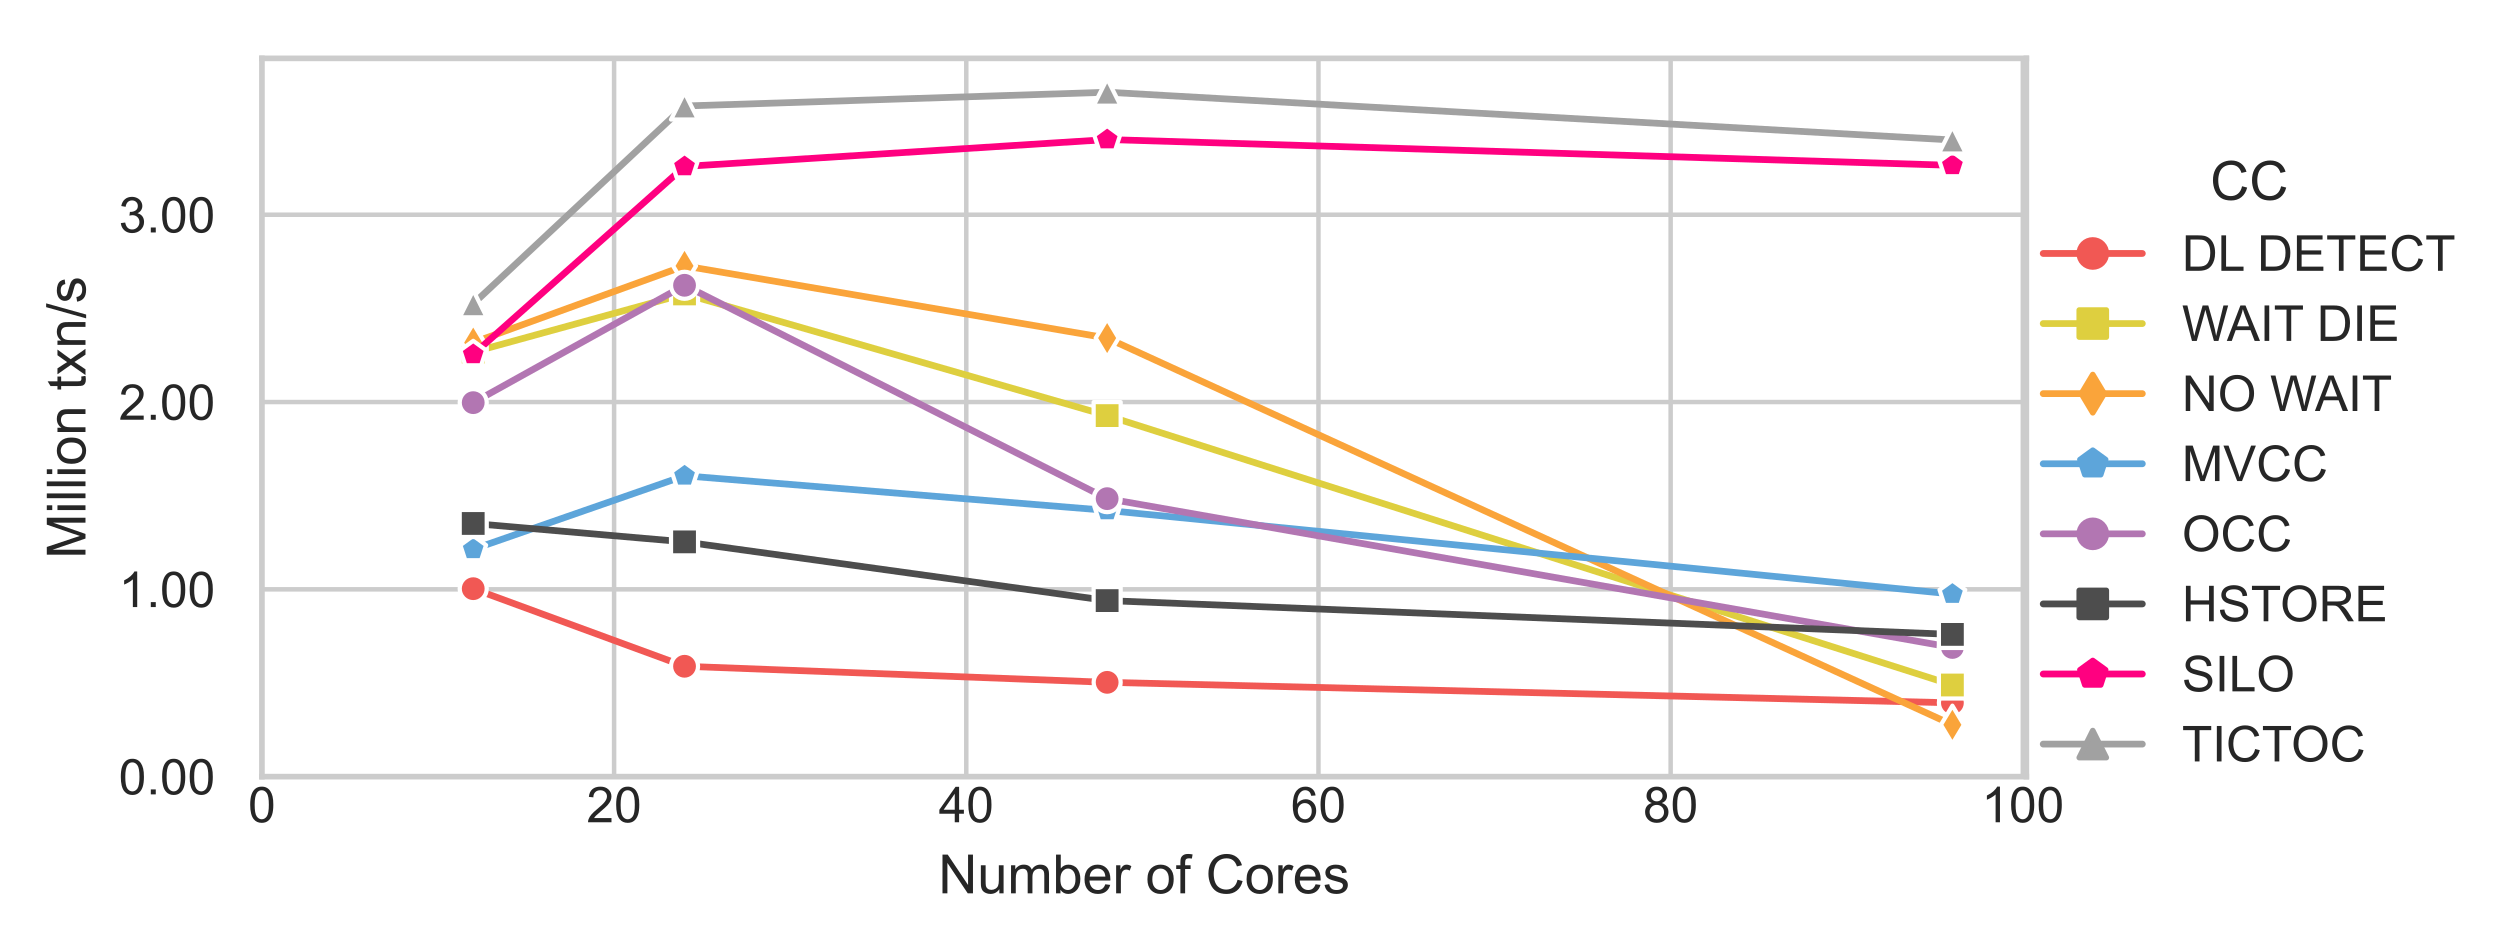 <?xml version="1.0" encoding="utf-8" standalone="no"?>
<!DOCTYPE svg PUBLIC "-//W3C//DTD SVG 1.1//EN"
  "http://www.w3.org/Graphics/SVG/1.1/DTD/svg11.dtd">
<!-- Created with matplotlib (https://matplotlib.org/) -->
<svg height="165.6pt" version="1.1" viewBox="0 0 444 165.6" width="444pt" xmlns="http://www.w3.org/2000/svg" xmlns:xlink="http://www.w3.org/1999/xlink">
 <defs>
  <style type="text/css">*{stroke-linecap:butt;stroke-linejoin:round;}</style>
 </defs>
 <g id="figure_1">
  <g id="patch_1">
   <path d="M 0 165.6 
L 444 165.6 
L 444 0 
L 0 0 
z
" style="fill:#ffffff;"/>
  </g>
  <g id="axes_1">
   <g id="patch_2">
    <path d="M 46.516 137.932 
L 359.88 137.932 
L 359.88 10.368 
L 46.516 10.368 
z
" style="fill:#ffffff;"/>
   </g>
   <g id="matplotlib.axis_1">
    <g id="xtick_1">
     <g id="line2d_1">
      <path clip-path="url(#pc8917bf211)" d="M 46.516 137.932 
L 46.516 10.368 
" style="fill:none;stroke:#cccccc;stroke-linecap:round;stroke-width:0.8;"/>
     </g>
     <g id="text_1">
      <!-- 0 -->
      <g style="fill:#262626;" transform="translate(44.069 146.031)scale(0.088 -0.088)">
       <defs>
        <path d="M 4.156 35.297 
Q 4.156 48 6.766 55.734 
Q 9.375 63.484 14.516 67.672 
Q 19.672 71.875 27.484 71.875 
Q 33.25 71.875 37.594 69.547 
Q 41.938 67.234 44.766 62.859 
Q 47.609 58.5 49.219 52.219 
Q 50.828 45.953 50.828 35.297 
Q 50.828 22.703 48.234 14.969 
Q 45.656 7.234 40.5 3 
Q 35.359 -1.219 27.484 -1.219 
Q 17.141 -1.219 11.234 6.203 
Q 4.156 15.141 4.156 35.297 
z
M 13.188 35.297 
Q 13.188 17.672 17.312 11.828 
Q 21.438 6 27.484 6 
Q 33.547 6 37.672 11.859 
Q 41.797 17.719 41.797 35.297 
Q 41.797 52.984 37.672 58.781 
Q 33.547 64.594 27.391 64.594 
Q 21.344 64.594 17.719 59.469 
Q 13.188 52.938 13.188 35.297 
z
" id="ArialMT-48"/>
       </defs>
       <use xlink:href="#ArialMT-48"/>
      </g>
     </g>
    </g>
    <g id="xtick_2">
     <g id="line2d_2">
      <path clip-path="url(#pc8917bf211)" d="M 109.063 137.932 
L 109.063 10.368 
" style="fill:none;stroke:#cccccc;stroke-linecap:round;stroke-width:0.8;"/>
     </g>
     <g id="text_2">
      <!-- 20 -->
      <g style="fill:#262626;" transform="translate(104.17 146.031)scale(0.088 -0.088)">
       <defs>
        <path d="M 50.344 8.453 
L 50.344 0 
L 3.031 0 
Q 2.938 3.172 4.047 6.109 
Q 5.859 10.938 9.828 15.625 
Q 13.812 20.312 21.344 26.469 
Q 33.016 36.031 37.109 41.625 
Q 41.219 47.219 41.219 52.203 
Q 41.219 57.422 37.469 61 
Q 33.734 64.594 27.734 64.594 
Q 21.391 64.594 17.578 60.781 
Q 13.766 56.984 13.719 50.25 
L 4.688 51.172 
Q 5.609 61.281 11.656 66.578 
Q 17.719 71.875 27.938 71.875 
Q 38.234 71.875 44.234 66.156 
Q 50.25 60.453 50.25 52 
Q 50.25 47.703 48.484 43.547 
Q 46.734 39.406 42.656 34.812 
Q 38.578 30.219 29.109 22.219 
Q 21.188 15.578 18.938 13.203 
Q 16.703 10.844 15.234 8.453 
z
" id="ArialMT-50"/>
       </defs>
       <use xlink:href="#ArialMT-50"/>
       <use x="55.615" xlink:href="#ArialMT-48"/>
      </g>
     </g>
    </g>
    <g id="xtick_3">
     <g id="line2d_3">
      <path clip-path="url(#pc8917bf211)" d="M 171.611 137.932 
L 171.611 10.368 
" style="fill:none;stroke:#cccccc;stroke-linecap:round;stroke-width:0.8;"/>
     </g>
     <g id="text_3">
      <!-- 40 -->
      <g style="fill:#262626;" transform="translate(166.718 146.031)scale(0.088 -0.088)">
       <defs>
        <path d="M 32.328 0 
L 32.328 17.141 
L 1.266 17.141 
L 1.266 25.203 
L 33.938 71.578 
L 41.109 71.578 
L 41.109 25.203 
L 50.781 25.203 
L 50.781 17.141 
L 41.109 17.141 
L 41.109 0 
z
M 32.328 25.203 
L 32.328 57.469 
L 9.906 25.203 
z
" id="ArialMT-52"/>
       </defs>
       <use xlink:href="#ArialMT-52"/>
       <use x="55.615" xlink:href="#ArialMT-48"/>
      </g>
     </g>
    </g>
    <g id="xtick_4">
     <g id="line2d_4">
      <path clip-path="url(#pc8917bf211)" d="M 234.159 137.932 
L 234.159 10.368 
" style="fill:none;stroke:#cccccc;stroke-linecap:round;stroke-width:0.8;"/>
     </g>
     <g id="text_4">
      <!-- 60 -->
      <g style="fill:#262626;" transform="translate(229.265 146.031)scale(0.088 -0.088)">
       <defs>
        <path d="M 49.75 54.047 
L 41.016 53.375 
Q 39.844 58.547 37.703 60.891 
Q 34.125 64.656 28.906 64.656 
Q 24.703 64.656 21.531 62.312 
Q 17.391 59.281 14.984 53.469 
Q 12.594 47.656 12.5 36.922 
Q 15.672 41.75 20.266 44.094 
Q 24.859 46.438 29.891 46.438 
Q 38.672 46.438 44.844 39.969 
Q 51.031 33.5 51.031 23.25 
Q 51.031 16.5 48.125 10.719 
Q 45.219 4.938 40.141 1.859 
Q 35.062 -1.219 28.609 -1.219 
Q 17.625 -1.219 10.688 6.859 
Q 3.766 14.938 3.766 33.5 
Q 3.766 54.25 11.422 63.672 
Q 18.109 71.875 29.438 71.875 
Q 37.891 71.875 43.281 67.141 
Q 48.688 62.406 49.75 54.047 
z
M 13.875 23.188 
Q 13.875 18.656 15.797 14.5 
Q 17.719 10.359 21.188 8.172 
Q 24.656 6 28.469 6 
Q 34.031 6 38.031 10.484 
Q 42.047 14.984 42.047 22.703 
Q 42.047 30.125 38.078 34.391 
Q 34.125 38.672 28.125 38.672 
Q 22.172 38.672 18.016 34.391 
Q 13.875 30.125 13.875 23.188 
z
" id="ArialMT-54"/>
       </defs>
       <use xlink:href="#ArialMT-54"/>
       <use x="55.615" xlink:href="#ArialMT-48"/>
      </g>
     </g>
    </g>
    <g id="xtick_5">
     <g id="line2d_5">
      <path clip-path="url(#pc8917bf211)" d="M 296.707 137.932 
L 296.707 10.368 
" style="fill:none;stroke:#cccccc;stroke-linecap:round;stroke-width:0.8;"/>
     </g>
     <g id="text_5">
      <!-- 80 -->
      <g style="fill:#262626;" transform="translate(291.813 146.031)scale(0.088 -0.088)">
       <defs>
        <path d="M 17.672 38.812 
Q 12.203 40.828 9.562 44.531 
Q 6.938 48.25 6.938 53.422 
Q 6.938 61.234 12.547 66.547 
Q 18.172 71.875 27.484 71.875 
Q 36.859 71.875 42.578 66.422 
Q 48.297 60.984 48.297 53.172 
Q 48.297 48.188 45.672 44.5 
Q 43.062 40.828 37.75 38.812 
Q 44.344 36.672 47.781 31.875 
Q 51.219 27.094 51.219 20.453 
Q 51.219 11.281 44.719 5.031 
Q 38.234 -1.219 27.641 -1.219 
Q 17.047 -1.219 10.547 5.047 
Q 4.047 11.328 4.047 20.703 
Q 4.047 27.688 7.594 32.391 
Q 11.141 37.109 17.672 38.812 
z
M 15.922 53.719 
Q 15.922 48.641 19.188 45.406 
Q 22.469 42.188 27.688 42.188 
Q 32.766 42.188 36.016 45.375 
Q 39.266 48.578 39.266 53.219 
Q 39.266 58.062 35.906 61.359 
Q 32.562 64.656 27.594 64.656 
Q 22.562 64.656 19.234 61.422 
Q 15.922 58.203 15.922 53.719 
z
M 13.094 20.656 
Q 13.094 16.891 14.875 13.375 
Q 16.656 9.859 20.172 7.922 
Q 23.688 6 27.734 6 
Q 34.031 6 38.125 10.047 
Q 42.234 14.109 42.234 20.359 
Q 42.234 26.703 38.016 30.859 
Q 33.797 35.016 27.438 35.016 
Q 21.234 35.016 17.156 30.906 
Q 13.094 26.812 13.094 20.656 
z
" id="ArialMT-56"/>
       </defs>
       <use xlink:href="#ArialMT-56"/>
       <use x="55.615" xlink:href="#ArialMT-48"/>
      </g>
     </g>
    </g>
    <g id="xtick_6">
     <g id="line2d_6">
      <path clip-path="url(#pc8917bf211)" d="M 359.255 137.932 
L 359.255 10.368 
" style="fill:none;stroke:#cccccc;stroke-linecap:round;stroke-width:0.8;"/>
     </g>
     <g id="text_6">
      <!-- 100 -->
      <g style="fill:#262626;" transform="translate(351.914 146.031)scale(0.088 -0.088)">
       <defs>
        <path d="M 37.25 0 
L 28.469 0 
L 28.469 56 
Q 25.297 52.984 20.141 49.953 
Q 14.984 46.922 10.891 45.406 
L 10.891 53.906 
Q 18.266 57.375 23.781 62.297 
Q 29.297 67.234 31.594 71.875 
L 37.25 71.875 
z
" id="ArialMT-49"/>
       </defs>
       <use xlink:href="#ArialMT-49"/>
       <use x="55.615" xlink:href="#ArialMT-48"/>
       <use x="111.23" xlink:href="#ArialMT-48"/>
      </g>
     </g>
    </g>
    <g id="text_7">
     <!-- Number of Cores -->
     <g style="fill:#262626;" transform="translate(166.654 158.651)scale(0.096 -0.096)">
      <defs>
       <path d="M 7.625 0 
L 7.625 71.578 
L 17.328 71.578 
L 54.938 15.375 
L 54.938 71.578 
L 64.016 71.578 
L 64.016 0 
L 54.297 0 
L 16.703 56.25 
L 16.703 0 
z
" id="ArialMT-78"/>
       <path d="M 40.578 0 
L 40.578 7.625 
Q 34.516 -1.172 24.125 -1.172 
Q 19.531 -1.172 15.547 0.578 
Q 11.578 2.344 9.641 5 
Q 7.719 7.672 6.938 11.531 
Q 6.391 14.109 6.391 19.734 
L 6.391 51.859 
L 15.188 51.859 
L 15.188 23.094 
Q 15.188 16.219 15.719 13.812 
Q 16.547 10.359 19.234 8.375 
Q 21.922 6.391 25.875 6.391 
Q 29.828 6.391 33.297 8.422 
Q 36.766 10.453 38.203 13.938 
Q 39.656 17.438 39.656 24.078 
L 39.656 51.859 
L 48.438 51.859 
L 48.438 0 
z
" id="ArialMT-117"/>
       <path d="M 6.594 0 
L 6.594 51.859 
L 14.453 51.859 
L 14.453 44.578 
Q 16.891 48.391 20.938 50.703 
Q 25 53.031 30.172 53.031 
Q 35.938 53.031 39.625 50.641 
Q 43.312 48.25 44.828 43.953 
Q 50.984 53.031 60.844 53.031 
Q 68.562 53.031 72.703 48.75 
Q 76.859 44.484 76.859 35.594 
L 76.859 0 
L 68.109 0 
L 68.109 32.672 
Q 68.109 37.938 67.25 40.25 
Q 66.406 42.578 64.156 43.984 
Q 61.922 45.406 58.891 45.406 
Q 53.422 45.406 49.797 41.766 
Q 46.188 38.141 46.188 30.125 
L 46.188 0 
L 37.406 0 
L 37.406 33.688 
Q 37.406 39.547 35.25 42.469 
Q 33.109 45.406 28.219 45.406 
Q 24.516 45.406 21.359 43.453 
Q 18.219 41.5 16.797 37.734 
Q 15.375 33.984 15.375 26.906 
L 15.375 0 
z
" id="ArialMT-109"/>
       <path d="M 14.703 0 
L 6.547 0 
L 6.547 71.578 
L 15.328 71.578 
L 15.328 46.047 
Q 20.906 53.031 29.547 53.031 
Q 34.328 53.031 38.594 51.094 
Q 42.875 49.172 45.625 45.672 
Q 48.391 42.188 49.953 37.25 
Q 51.516 32.328 51.516 26.703 
Q 51.516 13.375 44.922 6.094 
Q 38.328 -1.172 29.109 -1.172 
Q 19.922 -1.172 14.703 6.5 
z
M 14.594 26.312 
Q 14.594 17 17.141 12.844 
Q 21.297 6.062 28.375 6.062 
Q 34.125 6.062 38.328 11.062 
Q 42.531 16.062 42.531 25.984 
Q 42.531 36.141 38.5 40.969 
Q 34.469 45.797 28.766 45.797 
Q 23 45.797 18.797 40.797 
Q 14.594 35.797 14.594 26.312 
z
" id="ArialMT-98"/>
       <path d="M 42.094 16.703 
L 51.172 15.578 
Q 49.031 7.625 43.219 3.219 
Q 37.406 -1.172 28.375 -1.172 
Q 17 -1.172 10.328 5.828 
Q 3.656 12.844 3.656 25.484 
Q 3.656 38.578 10.391 45.797 
Q 17.141 53.031 27.875 53.031 
Q 38.281 53.031 44.875 45.953 
Q 51.469 38.875 51.469 26.031 
Q 51.469 25.25 51.422 23.688 
L 12.75 23.688 
Q 13.234 15.141 17.578 10.594 
Q 21.922 6.062 28.422 6.062 
Q 33.25 6.062 36.672 8.594 
Q 40.094 11.141 42.094 16.703 
z
M 13.234 30.906 
L 42.188 30.906 
Q 41.609 37.453 38.875 40.719 
Q 34.672 45.797 27.984 45.797 
Q 21.922 45.797 17.797 41.75 
Q 13.672 37.703 13.234 30.906 
z
" id="ArialMT-101"/>
       <path d="M 6.5 0 
L 6.5 51.859 
L 14.406 51.859 
L 14.406 44 
Q 17.438 49.516 20 51.266 
Q 22.562 53.031 25.641 53.031 
Q 30.078 53.031 34.672 50.203 
L 31.641 42.047 
Q 28.422 43.953 25.203 43.953 
Q 22.312 43.953 20.016 42.219 
Q 17.719 40.484 16.75 37.406 
Q 15.281 32.719 15.281 27.156 
L 15.281 0 
z
" id="ArialMT-114"/>
       <path id="ArialMT-32"/>
       <path d="M 3.328 25.922 
Q 3.328 40.328 11.328 47.266 
Q 18.016 53.031 27.641 53.031 
Q 38.328 53.031 45.109 46.016 
Q 51.906 39.016 51.906 26.656 
Q 51.906 16.656 48.906 10.906 
Q 45.906 5.172 40.156 2 
Q 34.422 -1.172 27.641 -1.172 
Q 16.75 -1.172 10.031 5.812 
Q 3.328 12.797 3.328 25.922 
z
M 12.359 25.922 
Q 12.359 15.969 16.703 11.016 
Q 21.047 6.062 27.641 6.062 
Q 34.188 6.062 38.531 11.031 
Q 42.875 16.016 42.875 26.219 
Q 42.875 35.844 38.5 40.797 
Q 34.125 45.75 27.641 45.75 
Q 21.047 45.75 16.703 40.812 
Q 12.359 35.891 12.359 25.922 
z
" id="ArialMT-111"/>
       <path d="M 8.688 0 
L 8.688 45.016 
L 0.922 45.016 
L 0.922 51.859 
L 8.688 51.859 
L 8.688 57.375 
Q 8.688 62.594 9.625 65.141 
Q 10.891 68.562 14.078 70.672 
Q 17.281 72.797 23.047 72.797 
Q 26.766 72.797 31.25 71.922 
L 29.938 64.266 
Q 27.203 64.75 24.75 64.75 
Q 20.75 64.75 19.094 63.031 
Q 17.438 61.328 17.438 56.641 
L 17.438 51.859 
L 27.547 51.859 
L 27.547 45.016 
L 17.438 45.016 
L 17.438 0 
z
" id="ArialMT-102"/>
       <path d="M 58.797 25.094 
L 68.266 22.703 
Q 65.281 11.031 57.547 4.906 
Q 49.812 -1.219 38.625 -1.219 
Q 27.047 -1.219 19.797 3.484 
Q 12.547 8.203 8.766 17.141 
Q 4.984 26.078 4.984 36.328 
Q 4.984 47.516 9.25 55.828 
Q 13.531 64.156 21.406 68.469 
Q 29.297 72.797 38.766 72.797 
Q 49.516 72.797 56.828 67.328 
Q 64.156 61.859 67.047 51.953 
L 57.719 49.75 
Q 55.219 57.562 50.484 61.125 
Q 45.75 64.703 38.578 64.703 
Q 30.328 64.703 24.781 60.734 
Q 19.234 56.781 16.984 50.109 
Q 14.75 43.453 14.75 36.375 
Q 14.75 27.25 17.406 20.438 
Q 20.062 13.625 25.672 10.25 
Q 31.297 6.891 37.844 6.891 
Q 45.797 6.891 51.312 11.469 
Q 56.844 16.062 58.797 25.094 
z
" id="ArialMT-67"/>
       <path d="M 3.078 15.484 
L 11.766 16.844 
Q 12.5 11.625 15.844 8.844 
Q 19.188 6.062 25.203 6.062 
Q 31.25 6.062 34.172 8.516 
Q 37.109 10.984 37.109 14.312 
Q 37.109 17.281 34.516 19 
Q 32.719 20.172 25.531 21.969 
Q 15.875 24.422 12.141 26.203 
Q 8.406 27.984 6.469 31.125 
Q 4.547 34.281 4.547 38.094 
Q 4.547 41.547 6.125 44.5 
Q 7.719 47.469 10.453 49.422 
Q 12.5 50.922 16.031 51.969 
Q 19.578 53.031 23.641 53.031 
Q 29.734 53.031 34.344 51.266 
Q 38.969 49.516 41.156 46.5 
Q 43.359 43.5 44.188 38.484 
L 35.594 37.312 
Q 35.016 41.312 32.203 43.547 
Q 29.391 45.797 24.266 45.797 
Q 18.219 45.797 15.625 43.797 
Q 13.031 41.797 13.031 39.109 
Q 13.031 37.406 14.109 36.031 
Q 15.188 34.625 17.484 33.688 
Q 18.797 33.203 25.25 31.453 
Q 34.578 28.953 38.25 27.359 
Q 41.938 25.781 44.031 22.75 
Q 46.141 19.734 46.141 15.234 
Q 46.141 10.844 43.578 6.953 
Q 41.016 3.078 36.172 0.953 
Q 31.344 -1.172 25.25 -1.172 
Q 15.141 -1.172 9.844 3.031 
Q 4.547 7.234 3.078 15.484 
z
" id="ArialMT-115"/>
      </defs>
      <use xlink:href="#ArialMT-78"/>
      <use x="72.217" xlink:href="#ArialMT-117"/>
      <use x="127.832" xlink:href="#ArialMT-109"/>
      <use x="211.133" xlink:href="#ArialMT-98"/>
      <use x="266.748" xlink:href="#ArialMT-101"/>
      <use x="322.363" xlink:href="#ArialMT-114"/>
      <use x="355.664" xlink:href="#ArialMT-32"/>
      <use x="383.447" xlink:href="#ArialMT-111"/>
      <use x="439.062" xlink:href="#ArialMT-102"/>
      <use x="466.846" xlink:href="#ArialMT-32"/>
      <use x="494.629" xlink:href="#ArialMT-67"/>
      <use x="566.846" xlink:href="#ArialMT-111"/>
      <use x="622.461" xlink:href="#ArialMT-114"/>
      <use x="655.762" xlink:href="#ArialMT-101"/>
      <use x="711.377" xlink:href="#ArialMT-115"/>
     </g>
    </g>
   </g>
   <g id="matplotlib.axis_2">
    <g id="ytick_1">
     <g id="line2d_7">
      <path clip-path="url(#pc8917bf211)" d="M 46.516 137.932 
L 359.88 137.932 
" style="fill:none;stroke:#cccccc;stroke-linecap:round;stroke-width:0.8;"/>
     </g>
     <g id="text_8">
      <!-- 0.00 -->
      <g style="fill:#262626;" transform="translate(21.09 141.081)scale(0.088 -0.088)">
       <defs>
        <path d="M 9.078 0 
L 9.078 10.016 
L 19.094 10.016 
L 19.094 0 
z
" id="ArialMT-46"/>
       </defs>
       <use xlink:href="#ArialMT-48"/>
       <use x="55.615" xlink:href="#ArialMT-46"/>
       <use x="83.398" xlink:href="#ArialMT-48"/>
       <use x="139.014" xlink:href="#ArialMT-48"/>
      </g>
     </g>
    </g>
    <g id="ytick_2">
     <g id="line2d_8">
      <path clip-path="url(#pc8917bf211)" d="M 46.516 104.666 
L 359.88 104.666 
" style="fill:none;stroke:#cccccc;stroke-linecap:round;stroke-width:0.8;"/>
     </g>
     <g id="text_9">
      <!-- 1.00 -->
      <g style="fill:#262626;" transform="translate(21.09 107.816)scale(0.088 -0.088)">
       <use xlink:href="#ArialMT-49"/>
       <use x="55.615" xlink:href="#ArialMT-46"/>
       <use x="83.398" xlink:href="#ArialMT-48"/>
       <use x="139.014" xlink:href="#ArialMT-48"/>
      </g>
     </g>
    </g>
    <g id="ytick_3">
     <g id="line2d_9">
      <path clip-path="url(#pc8917bf211)" d="M 46.516 71.401 
L 359.88 71.401 
" style="fill:none;stroke:#cccccc;stroke-linecap:round;stroke-width:0.8;"/>
     </g>
     <g id="text_10">
      <!-- 2.00 -->
      <g style="fill:#262626;" transform="translate(21.09 74.55)scale(0.088 -0.088)">
       <use xlink:href="#ArialMT-50"/>
       <use x="55.615" xlink:href="#ArialMT-46"/>
       <use x="83.398" xlink:href="#ArialMT-48"/>
       <use x="139.014" xlink:href="#ArialMT-48"/>
      </g>
     </g>
    </g>
    <g id="ytick_4">
     <g id="line2d_10">
      <path clip-path="url(#pc8917bf211)" d="M 46.516 38.135 
L 359.88 38.135 
" style="fill:none;stroke:#cccccc;stroke-linecap:round;stroke-width:0.8;"/>
     </g>
     <g id="text_11">
      <!-- 3.00 -->
      <g style="fill:#262626;" transform="translate(21.09 41.285)scale(0.088 -0.088)">
       <defs>
        <path d="M 4.203 18.891 
L 12.984 20.062 
Q 14.5 12.594 18.141 9.297 
Q 21.781 6 27 6 
Q 33.203 6 37.469 10.297 
Q 41.75 14.594 41.75 20.953 
Q 41.75 27 37.797 30.922 
Q 33.844 34.859 27.734 34.859 
Q 25.25 34.859 21.531 33.891 
L 22.516 41.609 
Q 23.391 41.5 23.922 41.5 
Q 29.547 41.5 34.031 44.422 
Q 38.531 47.359 38.531 53.469 
Q 38.531 58.297 35.25 61.469 
Q 31.984 64.656 26.812 64.656 
Q 21.688 64.656 18.266 61.422 
Q 14.844 58.203 13.875 51.766 
L 5.078 53.328 
Q 6.688 62.156 12.391 67.016 
Q 18.109 71.875 26.609 71.875 
Q 32.469 71.875 37.391 69.359 
Q 42.328 66.844 44.938 62.5 
Q 47.562 58.156 47.562 53.266 
Q 47.562 48.641 45.062 44.828 
Q 42.578 41.016 37.703 38.766 
Q 44.047 37.312 47.562 32.688 
Q 51.078 28.078 51.078 21.141 
Q 51.078 11.766 44.234 5.25 
Q 37.406 -1.266 26.953 -1.266 
Q 17.531 -1.266 11.297 4.344 
Q 5.078 9.969 4.203 18.891 
z
" id="ArialMT-51"/>
       </defs>
       <use xlink:href="#ArialMT-51"/>
       <use x="55.615" xlink:href="#ArialMT-46"/>
       <use x="83.398" xlink:href="#ArialMT-48"/>
       <use x="139.014" xlink:href="#ArialMT-48"/>
      </g>
     </g>
    </g>
    <g id="text_12">
     <!-- Million txn/s -->
     <g style="fill:#262626;" transform="translate(15.182 99.222)rotate(-90)scale(0.096 -0.096)">
      <defs>
       <path d="M 7.422 0 
L 7.422 71.578 
L 21.688 71.578 
L 38.625 20.906 
Q 40.969 13.812 42.047 10.297 
Q 43.266 14.203 45.844 21.781 
L 62.984 71.578 
L 75.734 71.578 
L 75.734 0 
L 66.609 0 
L 66.609 59.906 
L 45.797 0 
L 37.25 0 
L 16.547 60.938 
L 16.547 0 
z
" id="ArialMT-77"/>
       <path d="M 6.641 61.469 
L 6.641 71.578 
L 15.438 71.578 
L 15.438 61.469 
z
M 6.641 0 
L 6.641 51.859 
L 15.438 51.859 
L 15.438 0 
z
" id="ArialMT-105"/>
       <path d="M 6.391 0 
L 6.391 71.578 
L 15.188 71.578 
L 15.188 0 
z
" id="ArialMT-108"/>
       <path d="M 6.594 0 
L 6.594 51.859 
L 14.5 51.859 
L 14.5 44.484 
Q 20.219 53.031 31 53.031 
Q 35.688 53.031 39.625 51.344 
Q 43.562 49.656 45.516 46.922 
Q 47.469 44.188 48.25 40.438 
Q 48.734 37.984 48.734 31.891 
L 48.734 0 
L 39.938 0 
L 39.938 31.547 
Q 39.938 36.922 38.906 39.578 
Q 37.891 42.234 35.281 43.812 
Q 32.672 45.406 29.156 45.406 
Q 23.531 45.406 19.453 41.844 
Q 15.375 38.281 15.375 28.328 
L 15.375 0 
z
" id="ArialMT-110"/>
       <path d="M 25.781 7.859 
L 27.047 0.094 
Q 23.344 -0.688 20.406 -0.688 
Q 15.625 -0.688 12.984 0.828 
Q 10.359 2.344 9.281 4.812 
Q 8.203 7.281 8.203 15.188 
L 8.203 45.016 
L 1.766 45.016 
L 1.766 51.859 
L 8.203 51.859 
L 8.203 64.703 
L 16.938 69.969 
L 16.938 51.859 
L 25.781 51.859 
L 25.781 45.016 
L 16.938 45.016 
L 16.938 14.703 
Q 16.938 10.938 17.406 9.859 
Q 17.875 8.797 18.922 8.156 
Q 19.969 7.516 21.922 7.516 
Q 23.391 7.516 25.781 7.859 
z
" id="ArialMT-116"/>
       <path d="M 0.734 0 
L 19.672 26.953 
L 2.156 51.859 
L 13.141 51.859 
L 21.094 39.703 
Q 23.344 36.234 24.703 33.891 
Q 26.859 37.109 28.656 39.594 
L 37.406 51.859 
L 47.906 51.859 
L 29.984 27.438 
L 49.266 0 
L 38.484 0 
L 27.828 16.109 
L 25 20.453 
L 11.375 0 
z
" id="ArialMT-120"/>
       <path d="M 0 -1.219 
L 20.75 72.797 
L 27.781 72.797 
L 7.078 -1.219 
z
" id="ArialMT-47"/>
      </defs>
      <use xlink:href="#ArialMT-77"/>
      <use x="83.301" xlink:href="#ArialMT-105"/>
      <use x="105.518" xlink:href="#ArialMT-108"/>
      <use x="127.734" xlink:href="#ArialMT-108"/>
      <use x="149.951" xlink:href="#ArialMT-105"/>
      <use x="172.168" xlink:href="#ArialMT-111"/>
      <use x="227.783" xlink:href="#ArialMT-110"/>
      <use x="283.398" xlink:href="#ArialMT-32"/>
      <use x="311.182" xlink:href="#ArialMT-116"/>
      <use x="338.965" xlink:href="#ArialMT-120"/>
      <use x="388.965" xlink:href="#ArialMT-110"/>
      <use x="444.58" xlink:href="#ArialMT-47"/>
      <use x="472.363" xlink:href="#ArialMT-115"/>
     </g>
    </g>
   </g>
   <g id="LineCollection_1">
    <path clip-path="url(#pc8917bf211)" d="M 84.044 104.677 
L 84.044 104.423 
" style="fill:none;stroke:#f15854;stroke-linecap:round;stroke-width:1.2;"/>
    <path clip-path="url(#pc8917bf211)" d="M 121.573 118.333 
L 121.573 118.325 
" style="fill:none;stroke:#f15854;stroke-linecap:round;stroke-width:1.2;"/>
    <path clip-path="url(#pc8917bf211)" d="M 196.63 121.194 
L 196.63 121.174 
" style="fill:none;stroke:#f15854;stroke-linecap:round;stroke-width:1.2;"/>
    <path clip-path="url(#pc8917bf211)" d="M 346.745 124.922 
L 346.745 124.725 
" style="fill:none;stroke:#f15854;stroke-linecap:round;stroke-width:1.2;"/>
   </g>
   <g id="LineCollection_2">
    <path clip-path="url(#pc8917bf211)" d="M 84.044 63.178 
L 84.044 61.885 
" style="fill:none;stroke:#decf3f;stroke-linecap:round;stroke-width:1.2;"/>
    <path clip-path="url(#pc8917bf211)" d="M 121.573 52.351 
L 121.573 52.062 
" style="fill:none;stroke:#decf3f;stroke-linecap:round;stroke-width:1.2;"/>
    <path clip-path="url(#pc8917bf211)" d="M 196.63 73.873 
L 196.63 73.755 
" style="fill:none;stroke:#decf3f;stroke-linecap:round;stroke-width:1.2;"/>
    <path clip-path="url(#pc8917bf211)" d="M 346.745 121.664 
L 346.745 121.647 
" style="fill:none;stroke:#decf3f;stroke-linecap:round;stroke-width:1.2;"/>
   </g>
   <g id="LineCollection_3">
    <path clip-path="url(#pc8917bf211)" d="M 84.044 61.173 
L 84.044 60.519 
" style="fill:none;stroke:#faa43a;stroke-linecap:round;stroke-width:1.2;"/>
    <path clip-path="url(#pc8917bf211)" d="M 121.573 47.355 
L 121.573 47.089 
" style="fill:none;stroke:#faa43a;stroke-linecap:round;stroke-width:1.2;"/>
    <path clip-path="url(#pc8917bf211)" d="M 196.63 60.23 
L 196.63 59.85 
" style="fill:none;stroke:#faa43a;stroke-linecap:round;stroke-width:1.2;"/>
    <path clip-path="url(#pc8917bf211)" d="M 346.745 128.797 
L 346.745 128.653 
" style="fill:none;stroke:#faa43a;stroke-linecap:round;stroke-width:1.2;"/>
   </g>
   <g id="LineCollection_4">
    <path clip-path="url(#pc8917bf211)" d="M 84.044 97.638 
L 84.044 97.47 
" style="fill:none;stroke:#5da5da;stroke-linecap:round;stroke-width:1.2;"/>
    <path clip-path="url(#pc8917bf211)" d="M 121.573 84.672 
L 121.573 84.32 
" style="fill:none;stroke:#5da5da;stroke-linecap:round;stroke-width:1.2;"/>
    <path clip-path="url(#pc8917bf211)" d="M 196.63 90.667 
L 196.63 90.638 
" style="fill:none;stroke:#5da5da;stroke-linecap:round;stroke-width:1.2;"/>
    <path clip-path="url(#pc8917bf211)" d="M 346.745 105.555 
L 346.745 105.451 
" style="fill:none;stroke:#5da5da;stroke-linecap:round;stroke-width:1.2;"/>
   </g>
   <g id="LineCollection_5">
    <path clip-path="url(#pc8917bf211)" d="M 84.044 71.641 
L 84.044 71.381 
" style="fill:none;stroke:#b276b2;stroke-linecap:round;stroke-width:1.2;"/>
    <path clip-path="url(#pc8917bf211)" d="M 121.573 50.681 
L 121.573 50.653 
" style="fill:none;stroke:#b276b2;stroke-linecap:round;stroke-width:1.2;"/>
    <path clip-path="url(#pc8917bf211)" d="M 196.63 88.908 
L 196.63 88.211 
" style="fill:none;stroke:#b276b2;stroke-linecap:round;stroke-width:1.2;"/>
    <path clip-path="url(#pc8917bf211)" d="M 346.745 115.108 
L 346.745 114.873 
" style="fill:none;stroke:#b276b2;stroke-linecap:round;stroke-width:1.2;"/>
   </g>
   <g id="LineCollection_6">
    <path clip-path="url(#pc8917bf211)" d="M 84.044 93.15 
L 84.044 92.793 
" style="fill:none;stroke:#4d4d4d;stroke-linecap:round;stroke-width:1.2;"/>
    <path clip-path="url(#pc8917bf211)" d="M 121.573 96.407 
L 121.573 96.07 
" style="fill:none;stroke:#4d4d4d;stroke-linecap:round;stroke-width:1.2;"/>
    <path clip-path="url(#pc8917bf211)" d="M 196.63 106.676 
L 196.63 106.655 
" style="fill:none;stroke:#4d4d4d;stroke-linecap:round;stroke-width:1.2;"/>
    <path clip-path="url(#pc8917bf211)" d="M 346.745 112.703 
L 346.745 112.642 
" style="fill:none;stroke:#4d4d4d;stroke-linecap:round;stroke-width:1.2;"/>
   </g>
   <g id="LineCollection_7">
    <path clip-path="url(#pc8917bf211)" d="M 84.044 63.084 
L 84.044 62.787 
" style="fill:none;stroke:#ff0080;stroke-linecap:round;stroke-width:1.2;"/>
    <path clip-path="url(#pc8917bf211)" d="M 121.573 29.583 
L 121.573 29.543 
" style="fill:none;stroke:#ff0080;stroke-linecap:round;stroke-width:1.2;"/>
    <path clip-path="url(#pc8917bf211)" d="M 196.63 24.927 
L 196.63 24.634 
" style="fill:none;stroke:#ff0080;stroke-linecap:round;stroke-width:1.2;"/>
    <path clip-path="url(#pc8917bf211)" d="M 346.745 29.386 
L 346.745 29.341 
" style="fill:none;stroke:#ff0080;stroke-linecap:round;stroke-width:1.2;"/>
   </g>
   <g id="LineCollection_8">
    <path clip-path="url(#pc8917bf211)" d="M 84.044 54.004 
L 84.044 53.915 
" style="fill:none;stroke:#a1a1a1;stroke-linecap:round;stroke-width:1.2;"/>
    <path clip-path="url(#pc8917bf211)" d="M 121.573 19.458 
L 121.573 18.192 
" style="fill:none;stroke:#a1a1a1;stroke-linecap:round;stroke-width:1.2;"/>
    <path clip-path="url(#pc8917bf211)" d="M 196.63 16.746 
L 196.63 16.007 
" style="fill:none;stroke:#a1a1a1;stroke-linecap:round;stroke-width:1.2;"/>
    <path clip-path="url(#pc8917bf211)" d="M 346.745 24.981 
L 346.745 24.744 
" style="fill:none;stroke:#a1a1a1;stroke-linecap:round;stroke-width:1.2;"/>
   </g>
   <g id="line2d_11">
    <path clip-path="url(#pc8917bf211)" d="M 84.044 104.55 
L 121.573 118.329 
L 196.63 121.184 
L 346.745 124.824 
" style="fill:none;stroke:#f15854;stroke-linecap:round;stroke-width:1.2;"/>
    <defs>
     <path d="M 0 2.4 
C 0.636 2.4 1.247 2.147 1.697 1.697 
C 2.147 1.247 2.4 0.636 2.4 0 
C 2.4 -0.636 2.147 -1.247 1.697 -1.697 
C 1.247 -2.147 0.636 -2.4 0 -2.4 
C -0.636 -2.4 -1.247 -2.147 -1.697 -1.697 
C -2.147 -1.247 -2.4 -0.636 -2.4 0 
C -2.4 0.636 -2.147 1.247 -1.697 1.697 
C -1.247 2.147 -0.636 2.4 0 2.4 
z
" id="mb589e4928d" style="stroke:#ffffff;stroke-width:0.75;"/>
    </defs>
    <g clip-path="url(#pc8917bf211)">
     <use style="fill:#f15854;stroke:#ffffff;stroke-width:0.75;" x="84.044" xlink:href="#mb589e4928d" y="104.55"/>
     <use style="fill:#f15854;stroke:#ffffff;stroke-width:0.75;" x="121.573" xlink:href="#mb589e4928d" y="118.329"/>
     <use style="fill:#f15854;stroke:#ffffff;stroke-width:0.75;" x="196.63" xlink:href="#mb589e4928d" y="121.184"/>
     <use style="fill:#f15854;stroke:#ffffff;stroke-width:0.75;" x="346.745" xlink:href="#mb589e4928d" y="124.824"/>
    </g>
   </g>
   <g id="line2d_12">
    <path clip-path="url(#pc8917bf211)" d="M 84.044 62.531 
L 121.573 52.206 
L 196.63 73.814 
L 346.745 121.656 
" style="fill:none;stroke:#decf3f;stroke-linecap:round;stroke-width:1.2;"/>
    <defs>
     <path d="M -2.4 2.4 
L 2.4 2.4 
L 2.4 -2.4 
L -2.4 -2.4 
z
" id="m146501ce59" style="stroke:#ffffff;stroke-linejoin:miter;stroke-width:0.75;"/>
    </defs>
    <g clip-path="url(#pc8917bf211)">
     <use style="fill:#decf3f;stroke:#ffffff;stroke-linejoin:miter;stroke-width:0.75;" x="84.044" xlink:href="#m146501ce59" y="62.531"/>
     <use style="fill:#decf3f;stroke:#ffffff;stroke-linejoin:miter;stroke-width:0.75;" x="121.573" xlink:href="#m146501ce59" y="52.206"/>
     <use style="fill:#decf3f;stroke:#ffffff;stroke-linejoin:miter;stroke-width:0.75;" x="196.63" xlink:href="#m146501ce59" y="73.814"/>
     <use style="fill:#decf3f;stroke:#ffffff;stroke-linejoin:miter;stroke-width:0.75;" x="346.745" xlink:href="#m146501ce59" y="121.656"/>
    </g>
   </g>
   <g id="line2d_13">
    <path clip-path="url(#pc8917bf211)" d="M 84.044 60.846 
L 121.573 47.222 
L 196.63 60.04 
L 346.745 128.725 
" style="fill:none;stroke:#faa43a;stroke-linecap:round;stroke-width:1.2;"/>
    <defs>
     <path d="M 0 3.394 
L 2.036 0 
L 0 -3.394 
L -2.036 0 
z
" id="m14b941a7ff" style="stroke:#ffffff;stroke-linejoin:miter;stroke-width:0.75;"/>
    </defs>
    <g clip-path="url(#pc8917bf211)">
     <use style="fill:#faa43a;stroke:#ffffff;stroke-linejoin:miter;stroke-width:0.75;" x="84.044" xlink:href="#m14b941a7ff" y="60.846"/>
     <use style="fill:#faa43a;stroke:#ffffff;stroke-linejoin:miter;stroke-width:0.75;" x="121.573" xlink:href="#m14b941a7ff" y="47.222"/>
     <use style="fill:#faa43a;stroke:#ffffff;stroke-linejoin:miter;stroke-width:0.75;" x="196.63" xlink:href="#m14b941a7ff" y="60.04"/>
     <use style="fill:#faa43a;stroke:#ffffff;stroke-linejoin:miter;stroke-width:0.75;" x="346.745" xlink:href="#m14b941a7ff" y="128.725"/>
    </g>
   </g>
   <g id="line2d_14">
    <path clip-path="url(#pc8917bf211)" d="M 84.044 97.554 
L 121.573 84.496 
L 196.63 90.653 
L 346.745 105.503 
" style="fill:none;stroke:#5da5da;stroke-linecap:round;stroke-width:1.2;"/>
    <defs>
     <path d="M 0 -2.4 
L -2.283 -0.742 
L -1.411 1.942 
L 1.411 1.942 
L 2.283 -0.742 
z
" id="m44852348dd" style="stroke:#ffffff;stroke-linejoin:miter;stroke-width:0.75;"/>
    </defs>
    <g clip-path="url(#pc8917bf211)">
     <use style="fill:#5da5da;stroke:#ffffff;stroke-linejoin:miter;stroke-width:0.75;" x="84.044" xlink:href="#m44852348dd" y="97.554"/>
     <use style="fill:#5da5da;stroke:#ffffff;stroke-linejoin:miter;stroke-width:0.75;" x="121.573" xlink:href="#m44852348dd" y="84.496"/>
     <use style="fill:#5da5da;stroke:#ffffff;stroke-linejoin:miter;stroke-width:0.75;" x="196.63" xlink:href="#m44852348dd" y="90.653"/>
     <use style="fill:#5da5da;stroke:#ffffff;stroke-linejoin:miter;stroke-width:0.75;" x="346.745" xlink:href="#m44852348dd" y="105.503"/>
    </g>
   </g>
   <g id="line2d_15">
    <path clip-path="url(#pc8917bf211)" d="M 84.044 71.511 
L 121.573 50.667 
L 196.63 88.56 
L 346.745 114.99 
" style="fill:none;stroke:#b276b2;stroke-linecap:round;stroke-width:1.2;"/>
    <defs>
     <path d="M 0 2.4 
C 0.636 2.4 1.247 2.147 1.697 1.697 
C 2.147 1.247 2.4 0.636 2.4 0 
C 2.4 -0.636 2.147 -1.247 1.697 -1.697 
C 1.247 -2.147 0.636 -2.4 0 -2.4 
C -0.636 -2.4 -1.247 -2.147 -1.697 -1.697 
C -2.147 -1.247 -2.4 -0.636 -2.4 0 
C -2.4 0.636 -2.147 1.247 -1.697 1.697 
C -1.247 2.147 -0.636 2.4 0 2.4 
z
" id="md212acfdbc" style="stroke:#ffffff;stroke-width:0.75;"/>
    </defs>
    <g clip-path="url(#pc8917bf211)">
     <use style="fill:#b276b2;stroke:#ffffff;stroke-width:0.75;" x="84.044" xlink:href="#md212acfdbc" y="71.511"/>
     <use style="fill:#b276b2;stroke:#ffffff;stroke-width:0.75;" x="121.573" xlink:href="#md212acfdbc" y="50.667"/>
     <use style="fill:#b276b2;stroke:#ffffff;stroke-width:0.75;" x="196.63" xlink:href="#md212acfdbc" y="88.56"/>
     <use style="fill:#b276b2;stroke:#ffffff;stroke-width:0.75;" x="346.745" xlink:href="#md212acfdbc" y="114.99"/>
    </g>
   </g>
   <g id="line2d_16">
    <path clip-path="url(#pc8917bf211)" d="M 84.044 92.971 
L 121.573 96.239 
L 196.63 106.665 
L 346.745 112.672 
" style="fill:none;stroke:#4d4d4d;stroke-linecap:round;stroke-width:1.2;"/>
    <defs>
     <path d="M -2.4 2.4 
L 2.4 2.4 
L 2.4 -2.4 
L -2.4 -2.4 
z
" id="m43a429d924" style="stroke:#ffffff;stroke-linejoin:miter;stroke-width:0.75;"/>
    </defs>
    <g clip-path="url(#pc8917bf211)">
     <use style="fill:#4d4d4d;stroke:#ffffff;stroke-linejoin:miter;stroke-width:0.75;" x="84.044" xlink:href="#m43a429d924" y="92.971"/>
     <use style="fill:#4d4d4d;stroke:#ffffff;stroke-linejoin:miter;stroke-width:0.75;" x="121.573" xlink:href="#m43a429d924" y="96.239"/>
     <use style="fill:#4d4d4d;stroke:#ffffff;stroke-linejoin:miter;stroke-width:0.75;" x="196.63" xlink:href="#m43a429d924" y="106.665"/>
     <use style="fill:#4d4d4d;stroke:#ffffff;stroke-linejoin:miter;stroke-width:0.75;" x="346.745" xlink:href="#m43a429d924" y="112.672"/>
    </g>
   </g>
   <g id="line2d_17">
    <path clip-path="url(#pc8917bf211)" d="M 84.044 62.936 
L 121.573 29.563 
L 196.63 24.78 
L 346.745 29.364 
" style="fill:none;stroke:#ff0080;stroke-linecap:round;stroke-width:1.2;"/>
    <defs>
     <path d="M 0 -2.4 
L -2.283 -0.742 
L -1.411 1.942 
L 1.411 1.942 
L 2.283 -0.742 
z
" id="m952fc4f8c1" style="stroke:#ffffff;stroke-linejoin:miter;stroke-width:0.75;"/>
    </defs>
    <g clip-path="url(#pc8917bf211)">
     <use style="fill:#ff0080;stroke:#ffffff;stroke-linejoin:miter;stroke-width:0.75;" x="84.044" xlink:href="#m952fc4f8c1" y="62.936"/>
     <use style="fill:#ff0080;stroke:#ffffff;stroke-linejoin:miter;stroke-width:0.75;" x="121.573" xlink:href="#m952fc4f8c1" y="29.563"/>
     <use style="fill:#ff0080;stroke:#ffffff;stroke-linejoin:miter;stroke-width:0.75;" x="196.63" xlink:href="#m952fc4f8c1" y="24.78"/>
     <use style="fill:#ff0080;stroke:#ffffff;stroke-linejoin:miter;stroke-width:0.75;" x="346.745" xlink:href="#m952fc4f8c1" y="29.364"/>
    </g>
   </g>
   <g id="line2d_18">
    <path clip-path="url(#pc8917bf211)" d="M 84.044 53.959 
L 121.573 18.825 
L 196.63 16.377 
L 346.745 24.863 
" style="fill:none;stroke:#a1a1a1;stroke-linecap:round;stroke-width:1.2;"/>
    <defs>
     <path d="M 0 -2.4 
L -2.4 2.4 
L 2.4 2.4 
z
" id="mfc0ed7c187" style="stroke:#ffffff;stroke-linejoin:miter;stroke-width:0.75;"/>
    </defs>
    <g clip-path="url(#pc8917bf211)">
     <use style="fill:#a1a1a1;stroke:#ffffff;stroke-linejoin:miter;stroke-width:0.75;" x="84.044" xlink:href="#mfc0ed7c187" y="53.959"/>
     <use style="fill:#a1a1a1;stroke:#ffffff;stroke-linejoin:miter;stroke-width:0.75;" x="121.573" xlink:href="#mfc0ed7c187" y="18.825"/>
     <use style="fill:#a1a1a1;stroke:#ffffff;stroke-linejoin:miter;stroke-width:0.75;" x="196.63" xlink:href="#mfc0ed7c187" y="16.377"/>
     <use style="fill:#a1a1a1;stroke:#ffffff;stroke-linejoin:miter;stroke-width:0.75;" x="346.745" xlink:href="#mfc0ed7c187" y="24.863"/>
    </g>
   </g>
   <g id="line2d_19"/>
   <g id="line2d_20"/>
   <g id="line2d_21"/>
   <g id="line2d_22"/>
   <g id="line2d_23"/>
   <g id="line2d_24"/>
   <g id="line2d_25"/>
   <g id="line2d_26"/>
   <g id="line2d_27"/>
   <g id="line2d_28"/>
   <g id="line2d_29"/>
   <g id="line2d_30"/>
   <g id="line2d_31"/>
   <g id="line2d_32"/>
   <g id="line2d_33"/>
   <g id="line2d_34"/>
   <g id="patch_3">
    <path d="M 46.516 137.932 
L 46.516 10.368 
" style="fill:none;stroke:#cccccc;stroke-linecap:square;stroke-linejoin:miter;"/>
   </g>
   <g id="patch_4">
    <path d="M 359.88 137.932 
L 359.88 10.368 
" style="fill:none;stroke:#cccccc;stroke-linecap:square;stroke-linejoin:miter;"/>
   </g>
   <g id="patch_5">
    <path d="M 46.516 137.932 
L 359.88 137.932 
" style="fill:none;stroke:#cccccc;stroke-linecap:square;stroke-linejoin:miter;"/>
   </g>
   <g id="patch_6">
    <path d="M 46.516 10.368 
L 359.88 10.368 
" style="fill:none;stroke:#cccccc;stroke-linecap:square;stroke-linejoin:miter;"/>
   </g>
  </g>
  <g id="legend_1">
   <g id="text_13">
    <!-- CC -->
    <g style="fill:#262626;" transform="translate(392.545 35.49)scale(0.096 -0.096)">
     <use xlink:href="#ArialMT-67"/>
     <use x="72.217" xlink:href="#ArialMT-67"/>
    </g>
   </g>
   <g id="line2d_35">
    <path d="M 362.876 45.017 
L 380.476 45.017 
" style="fill:none;stroke:#f15854;stroke-linecap:round;stroke-width:1.2;"/>
   </g>
   <g id="line2d_36">
    <defs>
     <path d="M 0 2.4 
C 0.636 2.4 1.247 2.147 1.697 1.697 
C 2.147 1.247 2.4 0.636 2.4 0 
C 2.4 -0.636 2.147 -1.247 1.697 -1.697 
C 1.247 -2.147 0.636 -2.4 0 -2.4 
C -0.636 -2.4 -1.247 -2.147 -1.697 -1.697 
C -2.147 -1.247 -2.4 -0.636 -2.4 0 
C -2.4 0.636 -2.147 1.247 -1.697 1.697 
C -1.247 2.147 -0.636 2.4 0 2.4 
z
" id="m7916e390eb" style="stroke:#f15854;"/>
    </defs>
    <g>
     <use style="fill:#f15854;stroke:#f15854;" x="371.676" xlink:href="#m7916e390eb" y="45.017"/>
    </g>
   </g>
   <g id="text_14">
    <!-- DL DETECT -->
    <g style="fill:#262626;" transform="translate(387.516 48.097)scale(0.088 -0.088)">
     <defs>
      <path d="M 7.719 0 
L 7.719 71.578 
L 32.375 71.578 
Q 40.719 71.578 45.125 70.562 
Q 51.266 69.141 55.609 65.438 
Q 61.281 60.641 64.078 53.188 
Q 66.891 45.75 66.891 36.188 
Q 66.891 28.031 64.984 21.734 
Q 63.094 15.438 60.109 11.297 
Q 57.125 7.172 53.578 4.797 
Q 50.047 2.438 45.047 1.219 
Q 40.047 0 33.547 0 
z
M 17.188 8.453 
L 32.469 8.453 
Q 39.547 8.453 43.578 9.766 
Q 47.609 11.078 50 13.484 
Q 53.375 16.844 55.25 22.531 
Q 57.125 28.219 57.125 36.328 
Q 57.125 47.562 53.438 53.594 
Q 49.75 59.625 44.484 61.672 
Q 40.672 63.141 32.234 63.141 
L 17.188 63.141 
z
" id="ArialMT-68"/>
      <path d="M 7.328 0 
L 7.328 71.578 
L 16.797 71.578 
L 16.797 8.453 
L 52.047 8.453 
L 52.047 0 
z
" id="ArialMT-76"/>
      <path d="M 7.906 0 
L 7.906 71.578 
L 59.672 71.578 
L 59.672 63.141 
L 17.391 63.141 
L 17.391 41.219 
L 56.984 41.219 
L 56.984 32.812 
L 17.391 32.812 
L 17.391 8.453 
L 61.328 8.453 
L 61.328 0 
z
" id="ArialMT-69"/>
      <path d="M 25.922 0 
L 25.922 63.141 
L 2.344 63.141 
L 2.344 71.578 
L 59.078 71.578 
L 59.078 63.141 
L 35.406 63.141 
L 35.406 0 
z
" id="ArialMT-84"/>
     </defs>
     <use xlink:href="#ArialMT-68"/>
     <use x="72.217" xlink:href="#ArialMT-76"/>
     <use x="124.082" xlink:href="#ArialMT-32"/>
     <use x="151.865" xlink:href="#ArialMT-68"/>
     <use x="224.082" xlink:href="#ArialMT-69"/>
     <use x="290.781" xlink:href="#ArialMT-84"/>
     <use x="351.865" xlink:href="#ArialMT-69"/>
     <use x="418.564" xlink:href="#ArialMT-67"/>
     <use x="490.781" xlink:href="#ArialMT-84"/>
    </g>
   </g>
   <g id="line2d_37">
    <path d="M 362.876 57.465 
L 380.476 57.465 
" style="fill:none;stroke:#decf3f;stroke-linecap:round;stroke-width:1.2;"/>
   </g>
   <g id="line2d_38">
    <defs>
     <path d="M -2.4 2.4 
L 2.4 2.4 
L 2.4 -2.4 
L -2.4 -2.4 
z
" id="mb2675fdc94" style="stroke:#decf3f;stroke-linejoin:miter;"/>
    </defs>
    <g>
     <use style="fill:#decf3f;stroke:#decf3f;stroke-linejoin:miter;" x="371.676" xlink:href="#mb2675fdc94" y="57.465"/>
    </g>
   </g>
   <g id="text_15">
    <!-- WAIT DIE -->
    <g style="fill:#262626;" transform="translate(387.516 60.545)scale(0.088 -0.088)">
     <defs>
      <path d="M 20.219 0 
L 1.219 71.578 
L 10.938 71.578 
L 21.828 24.656 
Q 23.578 17.281 24.859 10.016 
Q 27.594 21.484 28.078 23.25 
L 41.703 71.578 
L 53.125 71.578 
L 63.375 35.359 
Q 67.234 21.875 68.953 10.016 
Q 70.312 16.797 72.516 25.594 
L 83.734 71.578 
L 93.266 71.578 
L 73.641 0 
L 64.5 0 
L 49.422 54.547 
Q 47.516 61.375 47.172 62.938 
Q 46.047 58.016 45.062 54.547 
L 29.891 0 
z
" id="ArialMT-87"/>
      <path d="M -0.141 0 
L 27.344 71.578 
L 37.547 71.578 
L 66.844 0 
L 56.062 0 
L 47.703 21.688 
L 17.781 21.688 
L 9.906 0 
z
M 20.516 29.391 
L 44.781 29.391 
L 37.312 49.219 
Q 33.891 58.25 32.234 64.062 
Q 30.859 57.172 28.375 50.391 
z
" id="ArialMT-65"/>
      <path d="M 9.328 0 
L 9.328 71.578 
L 18.797 71.578 
L 18.797 0 
z
" id="ArialMT-73"/>
     </defs>
     <use xlink:href="#ArialMT-87"/>
     <use x="90.635" xlink:href="#ArialMT-65"/>
     <use x="157.334" xlink:href="#ArialMT-73"/>
     <use x="185.117" xlink:href="#ArialMT-84"/>
     <use x="244.451" xlink:href="#ArialMT-32"/>
     <use x="272.234" xlink:href="#ArialMT-68"/>
     <use x="344.451" xlink:href="#ArialMT-73"/>
     <use x="372.234" xlink:href="#ArialMT-69"/>
    </g>
   </g>
   <g id="line2d_39">
    <path d="M 362.876 69.913 
L 380.476 69.913 
" style="fill:none;stroke:#faa43a;stroke-linecap:round;stroke-width:1.2;"/>
   </g>
   <g id="line2d_40">
    <defs>
     <path d="M 0 3.394 
L 2.036 0 
L 0 -3.394 
L -2.036 0 
z
" id="mce3dae3646" style="stroke:#faa43a;stroke-linejoin:miter;"/>
    </defs>
    <g>
     <use style="fill:#faa43a;stroke:#faa43a;stroke-linejoin:miter;" x="371.676" xlink:href="#mce3dae3646" y="69.913"/>
    </g>
   </g>
   <g id="text_16">
    <!-- NO WAIT -->
    <g style="fill:#262626;" transform="translate(387.516 72.993)scale(0.088 -0.088)">
     <defs>
      <path d="M 4.828 34.859 
Q 4.828 52.688 14.391 62.766 
Q 23.969 72.859 39.109 72.859 
Q 49.031 72.859 56.984 68.109 
Q 64.938 63.375 69.109 54.906 
Q 73.297 46.438 73.297 35.688 
Q 73.297 24.812 68.891 16.219 
Q 64.5 7.625 56.438 3.203 
Q 48.391 -1.219 39.062 -1.219 
Q 28.953 -1.219 20.984 3.656 
Q 13.031 8.547 8.922 16.984 
Q 4.828 25.438 4.828 34.859 
z
M 14.594 34.719 
Q 14.594 21.781 21.547 14.328 
Q 28.516 6.891 39.016 6.891 
Q 49.703 6.891 56.609 14.406 
Q 63.531 21.922 63.531 35.75 
Q 63.531 44.484 60.578 51 
Q 57.625 57.516 51.922 61.109 
Q 46.234 64.703 39.156 64.703 
Q 29.109 64.703 21.844 57.781 
Q 14.594 50.875 14.594 34.719 
z
" id="ArialMT-79"/>
     </defs>
     <use xlink:href="#ArialMT-78"/>
     <use x="72.217" xlink:href="#ArialMT-79"/>
     <use x="150" xlink:href="#ArialMT-32"/>
     <use x="177.783" xlink:href="#ArialMT-87"/>
     <use x="268.418" xlink:href="#ArialMT-65"/>
     <use x="335.117" xlink:href="#ArialMT-73"/>
     <use x="362.9" xlink:href="#ArialMT-84"/>
    </g>
   </g>
   <g id="line2d_41">
    <path d="M 362.876 82.361 
L 380.476 82.361 
" style="fill:none;stroke:#5da5da;stroke-linecap:round;stroke-width:1.2;"/>
   </g>
   <g id="line2d_42">
    <defs>
     <path d="M 0 -2.4 
L -2.283 -0.742 
L -1.411 1.942 
L 1.411 1.942 
L 2.283 -0.742 
z
" id="m2077a563dd" style="stroke:#5da5da;stroke-linejoin:miter;"/>
    </defs>
    <g>
     <use style="fill:#5da5da;stroke:#5da5da;stroke-linejoin:miter;" x="371.676" xlink:href="#m2077a563dd" y="82.361"/>
    </g>
   </g>
   <g id="text_17">
    <!-- MVCC -->
    <g style="fill:#262626;" transform="translate(387.516 85.441)scale(0.088 -0.088)">
     <defs>
      <path d="M 28.172 0 
L 0.438 71.578 
L 10.688 71.578 
L 29.297 19.578 
Q 31.547 13.328 33.062 7.859 
Q 34.719 13.719 36.922 19.578 
L 56.25 71.578 
L 65.922 71.578 
L 37.891 0 
z
" id="ArialMT-86"/>
     </defs>
     <use xlink:href="#ArialMT-77"/>
     <use x="83.301" xlink:href="#ArialMT-86"/>
     <use x="150" xlink:href="#ArialMT-67"/>
     <use x="222.217" xlink:href="#ArialMT-67"/>
    </g>
   </g>
   <g id="line2d_43">
    <path d="M 362.876 94.809 
L 380.476 94.809 
" style="fill:none;stroke:#b276b2;stroke-linecap:round;stroke-width:1.2;"/>
   </g>
   <g id="line2d_44">
    <defs>
     <path d="M 0 2.4 
C 0.636 2.4 1.247 2.147 1.697 1.697 
C 2.147 1.247 2.4 0.636 2.4 0 
C 2.4 -0.636 2.147 -1.247 1.697 -1.697 
C 1.247 -2.147 0.636 -2.4 0 -2.4 
C -0.636 -2.4 -1.247 -2.147 -1.697 -1.697 
C -2.147 -1.247 -2.4 -0.636 -2.4 0 
C -2.4 0.636 -2.147 1.247 -1.697 1.697 
C -1.247 2.147 -0.636 2.4 0 2.4 
z
" id="m794d815eed" style="stroke:#b276b2;"/>
    </defs>
    <g>
     <use style="fill:#b276b2;stroke:#b276b2;" x="371.676" xlink:href="#m794d815eed" y="94.809"/>
    </g>
   </g>
   <g id="text_18">
    <!-- OCC -->
    <g style="fill:#262626;" transform="translate(387.516 97.889)scale(0.088 -0.088)">
     <use xlink:href="#ArialMT-79"/>
     <use x="77.783" xlink:href="#ArialMT-67"/>
     <use x="150" xlink:href="#ArialMT-67"/>
    </g>
   </g>
   <g id="line2d_45">
    <path d="M 362.876 107.257 
L 380.476 107.257 
" style="fill:none;stroke:#4d4d4d;stroke-linecap:round;stroke-width:1.2;"/>
   </g>
   <g id="line2d_46">
    <defs>
     <path d="M -2.4 2.4 
L 2.4 2.4 
L 2.4 -2.4 
L -2.4 -2.4 
z
" id="md103dc688d" style="stroke:#4d4d4d;stroke-linejoin:miter;"/>
    </defs>
    <g>
     <use style="fill:#4d4d4d;stroke:#4d4d4d;stroke-linejoin:miter;" x="371.676" xlink:href="#md103dc688d" y="107.257"/>
    </g>
   </g>
   <g id="text_19">
    <!-- HSTORE -->
    <g style="fill:#262626;" transform="translate(387.516 110.337)scale(0.088 -0.088)">
     <defs>
      <path d="M 8.016 0 
L 8.016 71.578 
L 17.484 71.578 
L 17.484 42.188 
L 54.688 42.188 
L 54.688 71.578 
L 64.156 71.578 
L 64.156 0 
L 54.688 0 
L 54.688 33.734 
L 17.484 33.734 
L 17.484 0 
z
" id="ArialMT-72"/>
      <path d="M 4.5 23 
L 13.422 23.781 
Q 14.062 18.406 16.375 14.969 
Q 18.703 11.531 23.578 9.406 
Q 28.469 7.281 34.578 7.281 
Q 39.984 7.281 44.141 8.891 
Q 48.297 10.5 50.312 13.297 
Q 52.344 16.109 52.344 19.438 
Q 52.344 22.797 50.391 25.312 
Q 48.438 27.828 43.953 29.547 
Q 41.062 30.672 31.203 33.031 
Q 21.344 35.406 17.391 37.5 
Q 12.25 40.188 9.734 44.156 
Q 7.234 48.141 7.234 53.078 
Q 7.234 58.5 10.297 63.203 
Q 13.375 67.922 19.281 70.359 
Q 25.203 72.797 32.422 72.797 
Q 40.375 72.797 46.453 70.234 
Q 52.547 67.672 55.812 62.688 
Q 59.078 57.719 59.328 51.422 
L 50.25 50.734 
Q 49.516 57.516 45.281 60.984 
Q 41.062 64.453 32.812 64.453 
Q 24.219 64.453 20.281 61.297 
Q 16.359 58.156 16.359 53.719 
Q 16.359 49.859 19.141 47.359 
Q 21.875 44.875 33.422 42.266 
Q 44.969 39.656 49.266 37.703 
Q 55.516 34.812 58.484 30.391 
Q 61.469 25.984 61.469 20.219 
Q 61.469 14.5 58.203 9.438 
Q 54.938 4.391 48.797 1.578 
Q 42.672 -1.219 35.016 -1.219 
Q 25.297 -1.219 18.719 1.609 
Q 12.156 4.438 8.422 10.125 
Q 4.688 15.828 4.5 23 
z
" id="ArialMT-83"/>
      <path d="M 7.859 0 
L 7.859 71.578 
L 39.594 71.578 
Q 49.172 71.578 54.141 69.641 
Q 59.125 67.719 62.109 62.828 
Q 65.094 57.953 65.094 52.047 
Q 65.094 44.438 60.156 39.203 
Q 55.219 33.984 44.922 32.562 
Q 48.688 30.766 50.641 29 
Q 54.781 25.203 58.5 19.484 
L 70.953 0 
L 59.031 0 
L 49.562 14.891 
Q 45.406 21.344 42.719 24.75 
Q 40.047 28.172 37.922 29.531 
Q 35.797 30.906 33.594 31.453 
Q 31.984 31.781 28.328 31.781 
L 17.328 31.781 
L 17.328 0 
z
M 17.328 39.984 
L 37.703 39.984 
Q 44.188 39.984 47.844 41.328 
Q 51.516 42.672 53.422 45.625 
Q 55.328 48.578 55.328 52.047 
Q 55.328 57.125 51.641 60.391 
Q 47.953 63.672 39.984 63.672 
L 17.328 63.672 
z
" id="ArialMT-82"/>
     </defs>
     <use xlink:href="#ArialMT-72"/>
     <use x="72.217" xlink:href="#ArialMT-83"/>
     <use x="138.916" xlink:href="#ArialMT-84"/>
     <use x="198.25" xlink:href="#ArialMT-79"/>
     <use x="276.033" xlink:href="#ArialMT-82"/>
     <use x="348.25" xlink:href="#ArialMT-69"/>
    </g>
   </g>
   <g id="line2d_47">
    <path d="M 362.876 119.704 
L 380.476 119.704 
" style="fill:none;stroke:#ff0080;stroke-linecap:round;stroke-width:1.2;"/>
   </g>
   <g id="line2d_48">
    <defs>
     <path d="M 0 -2.4 
L -2.283 -0.742 
L -1.411 1.942 
L 1.411 1.942 
L 2.283 -0.742 
z
" id="m641e18b5c1" style="stroke:#ff0080;stroke-linejoin:miter;"/>
    </defs>
    <g>
     <use style="fill:#ff0080;stroke:#ff0080;stroke-linejoin:miter;" x="371.676" xlink:href="#m641e18b5c1" y="119.704"/>
    </g>
   </g>
   <g id="text_20">
    <!-- SILO -->
    <g style="fill:#262626;" transform="translate(387.516 122.784)scale(0.088 -0.088)">
     <use xlink:href="#ArialMT-83"/>
     <use x="66.699" xlink:href="#ArialMT-73"/>
     <use x="94.482" xlink:href="#ArialMT-76"/>
     <use x="150.098" xlink:href="#ArialMT-79"/>
    </g>
   </g>
   <g id="line2d_49">
    <path d="M 362.876 132.152 
L 380.476 132.152 
" style="fill:none;stroke:#a1a1a1;stroke-linecap:round;stroke-width:1.2;"/>
   </g>
   <g id="line2d_50">
    <defs>
     <path d="M 0 -2.4 
L -2.4 2.4 
L 2.4 2.4 
z
" id="mf1cb21a76b" style="stroke:#a1a1a1;stroke-linejoin:miter;"/>
    </defs>
    <g>
     <use style="fill:#a1a1a1;stroke:#a1a1a1;stroke-linejoin:miter;" x="371.676" xlink:href="#mf1cb21a76b" y="132.152"/>
    </g>
   </g>
   <g id="text_21">
    <!-- TICTOC -->
    <g style="fill:#262626;" transform="translate(387.516 135.232)scale(0.088 -0.088)">
     <use xlink:href="#ArialMT-84"/>
     <use x="61.084" xlink:href="#ArialMT-73"/>
     <use x="88.867" xlink:href="#ArialMT-67"/>
     <use x="161.084" xlink:href="#ArialMT-84"/>
     <use x="220.418" xlink:href="#ArialMT-79"/>
     <use x="298.201" xlink:href="#ArialMT-67"/>
    </g>
   </g>
  </g>
 </g>
 <defs>
  <clipPath id="pc8917bf211">
   <rect height="127.564" width="313.364" x="46.516" y="10.368"/>
  </clipPath>
 </defs>
</svg>
